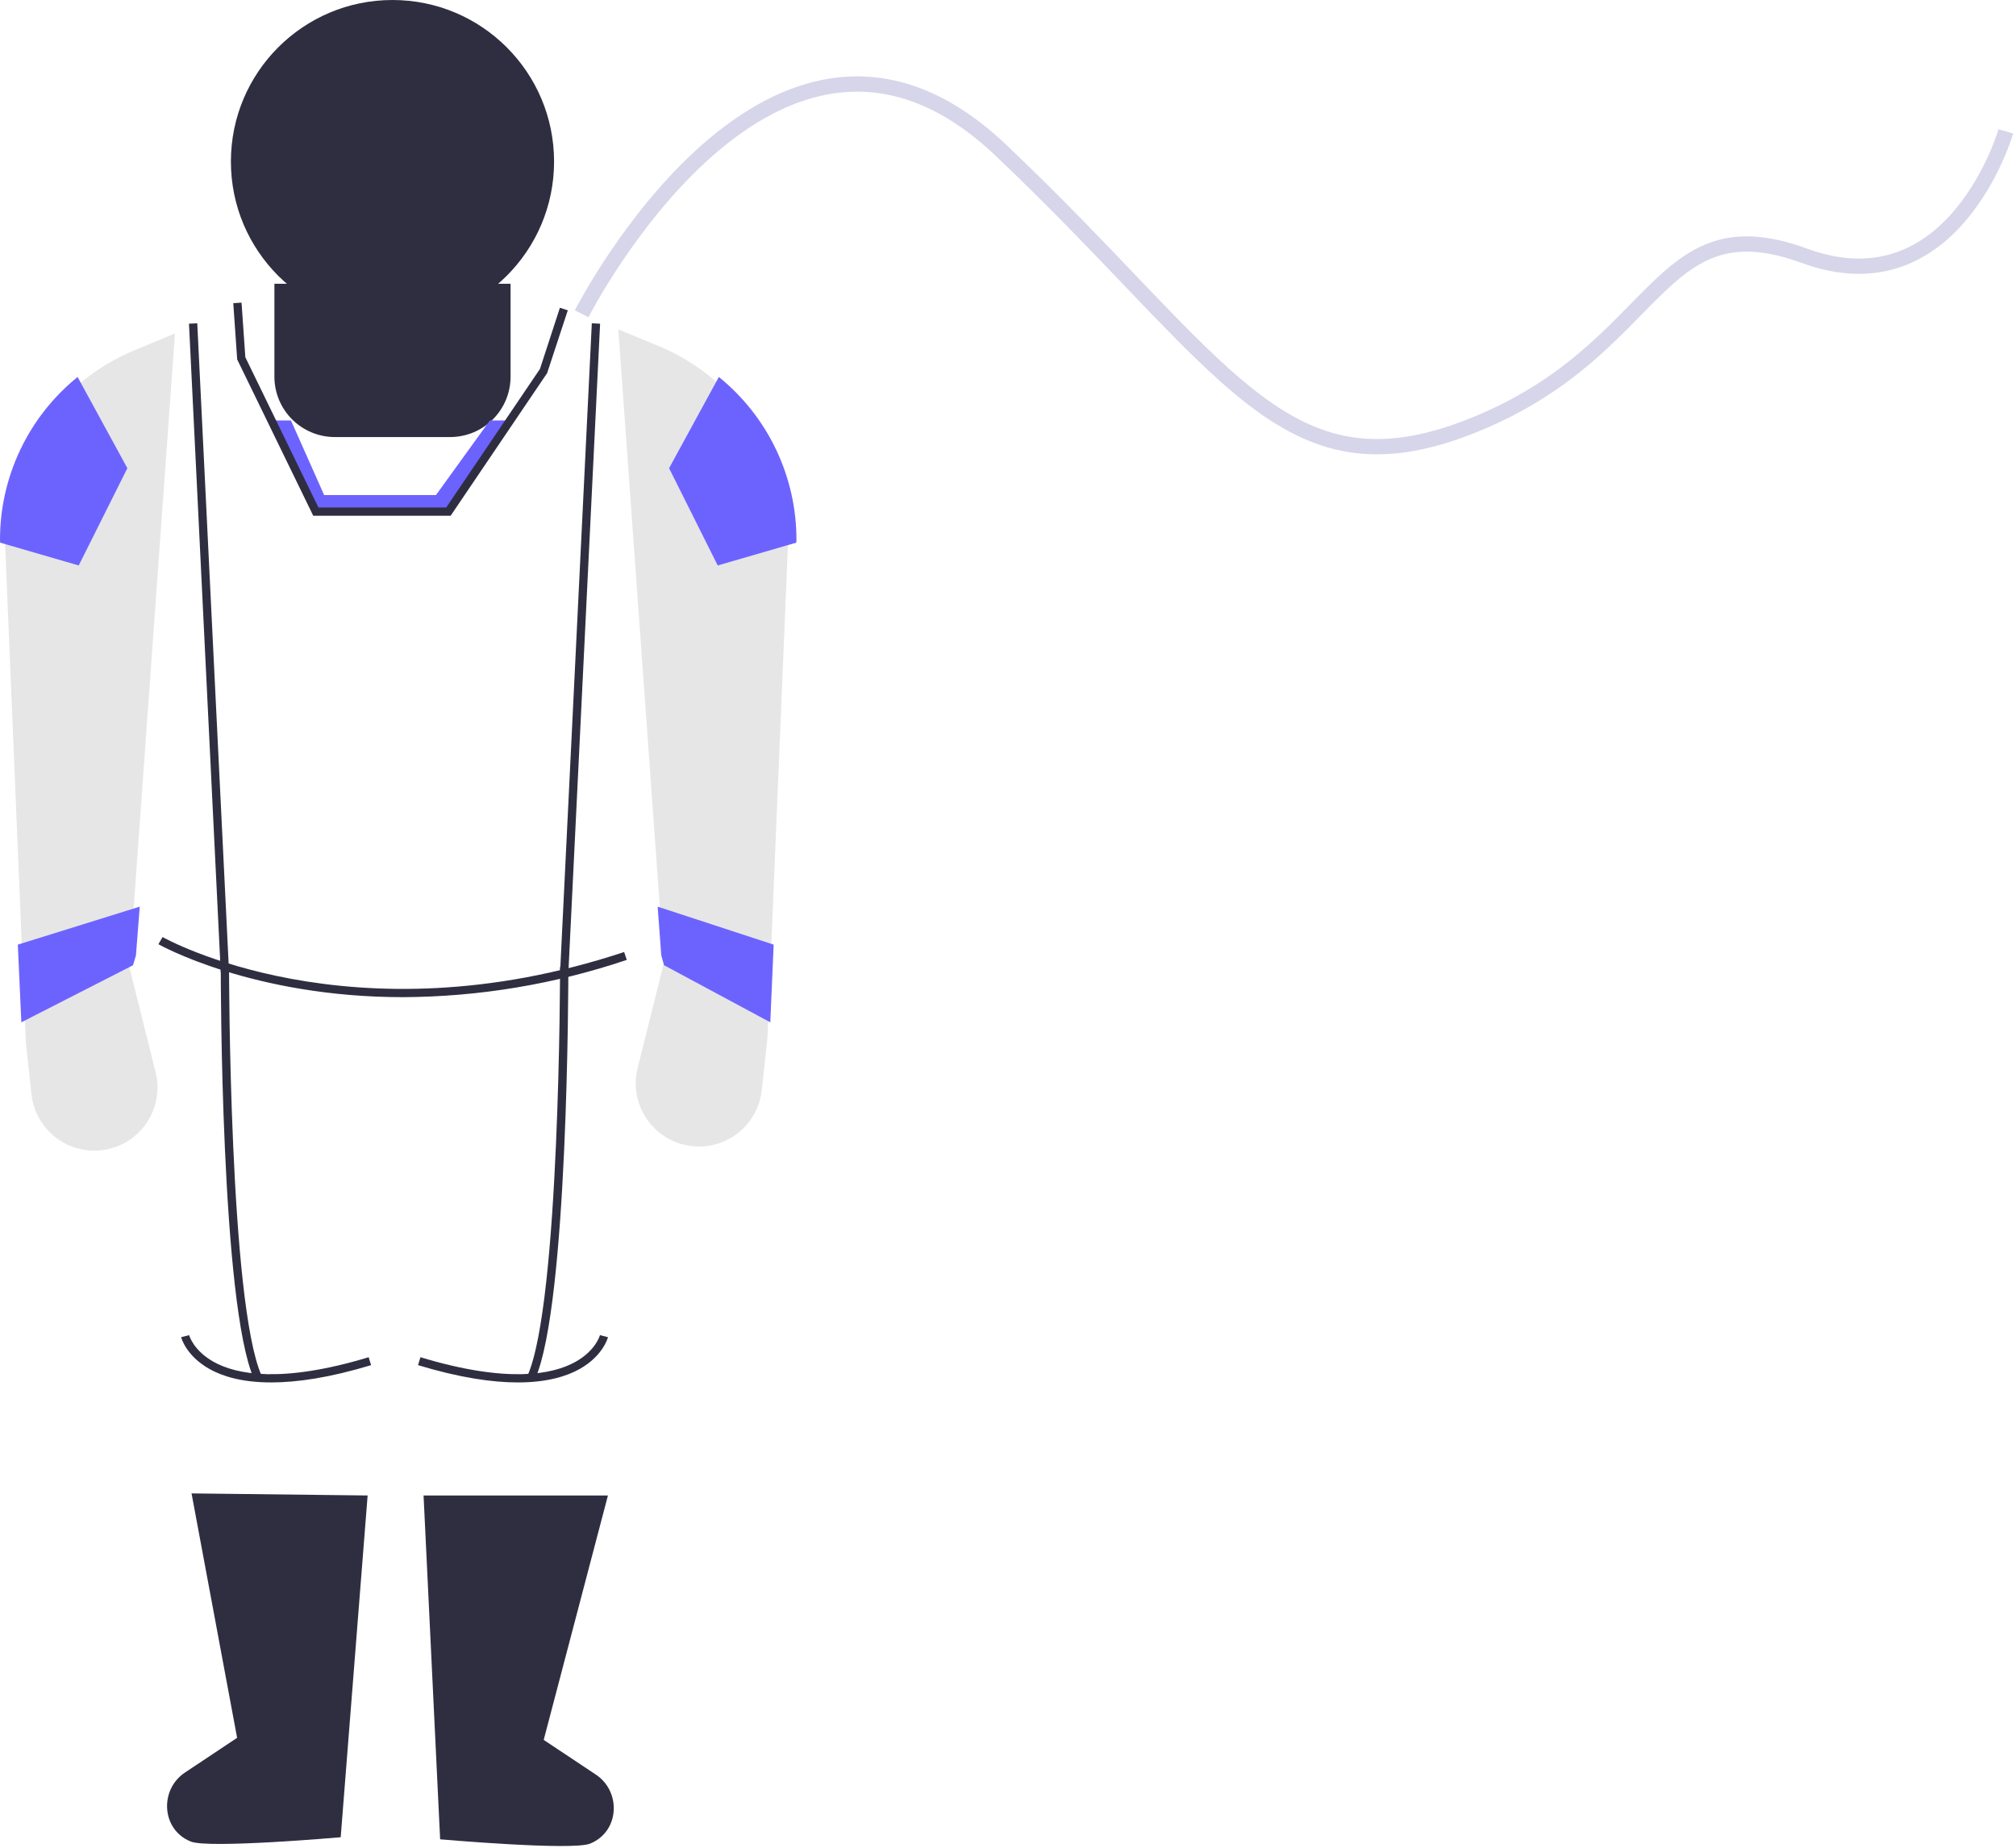 <svg width="528" height="484" viewBox="0 0 528 484" fill="none" xmlns="http://www.w3.org/2000/svg">
<g id="Group 47">
<path id="Vector" d="M71.868 74.331H133.72V98.669C133.72 102.863 132.054 106.884 129.089 109.849C126.124 112.815 122.103 114.48 117.909 114.48H87.679C83.486 114.48 79.464 112.815 76.499 109.849C73.534 106.884 71.868 102.863 71.868 98.669V74.331H71.868Z" fill="#2F2E41"/>
<path id="Vector_2" d="M89.23 481.253C89.23 481.253 54.59 484.287 49.949 482.376C49.656 482.256 49.371 482.124 49.094 481.983C42.198 478.462 41.987 468.601 48.433 464.31L62.102 455.21L50.166 391.187L96.283 391.73L89.23 481.253Z" fill="#2F2E41"/>
<path id="Vector_3" d="M115.273 481.795C115.273 481.795 149.914 484.83 154.554 482.919C154.847 482.798 155.132 482.667 155.409 482.525C162.306 479.004 162.516 469.143 156.07 464.852L142.401 455.752L159.221 391.73H110.933L115.273 481.795Z" fill="#2F2E41"/>
<path id="Vector_4" d="M33.889 253.377L40.755 280.842C41.599 284.218 41.358 287.774 40.065 291.005C38.772 294.235 36.494 296.976 33.554 298.838C31.179 300.342 28.459 301.217 25.652 301.379C22.846 301.541 20.044 300.985 17.511 299.764C14.978 298.543 12.799 296.697 11.177 294.4C9.556 292.103 8.547 289.43 8.245 286.635L6.761 272.909L1.335 142.454C1.335 131.603 4.551 120.996 10.578 111.973C16.605 102.95 25.171 95.916 35.194 91.761L45.825 87.353L33.889 253.377Z" fill="#E6E6E6"/>
<path id="Vector_5" d="M206.423 141.37L206.391 142.14L202.007 247.441L201.16 267.787L200.998 271.824L199.511 285.55C199.267 287.807 198.562 289.988 197.44 291.961C196.317 293.933 194.801 295.653 192.985 297.014C191.17 298.376 189.094 299.349 186.886 299.874C184.678 300.399 182.386 300.465 180.152 300.066C177.918 299.668 175.79 298.815 173.899 297.559C172.009 296.304 170.397 294.673 169.164 292.768C167.93 290.864 167.102 288.725 166.73 286.487C166.358 284.248 166.45 281.957 167.001 279.756L173.869 252.291L173.718 250.251L172.806 237.49L161.933 86.267L172.567 90.673C182.584 94.838 191.144 101.875 197.169 110.897C203.194 119.919 206.414 130.522 206.423 141.37Z" fill="#E6E6E6"/>
<path id="Vector_6" d="M105.567 261.2C66.15 261.2 41.835 247.53 41.491 247.332L42.576 245.452C43.06 245.732 91.825 273.086 163.47 249.375L164.152 251.435C145.273 257.809 125.493 261.106 105.567 261.2Z" fill="#2F2E41"/>
<path id="Vector_7" d="M66.535 361.245C57.861 341.726 57.817 256.892 57.819 253.291L59.99 253.293C59.989 254.17 60.03 341.263 68.519 360.363L66.535 361.245Z" fill="#2F2E41"/>
<path id="Vector_8" d="M71.048 362.12C63.321 362.12 58.187 360.474 54.839 358.587C48.745 355.15 47.488 350.468 47.438 350.27L49.54 349.732L48.489 350.001L49.538 349.727C49.582 349.891 50.68 353.79 56.001 356.75C61.861 360.009 73.656 362.441 96.56 355.515L97.187 357.592C86.226 360.907 77.682 362.12 71.048 362.12Z" fill="#2F2E41"/>
<path id="Vector_9" d="M51.665 84.683L49.497 84.79L57.821 254.75L59.989 254.644L51.665 84.683Z" fill="#2F2E41"/>
<path id="Vector_10" d="M140.138 361.245L138.154 360.363C146.643 341.263 146.684 254.17 146.683 253.293L148.854 253.291C148.856 256.892 148.812 341.726 140.138 361.245Z" fill="#2F2E41"/>
<path id="Vector_11" d="M135.625 362.12C128.992 362.12 120.449 360.908 109.486 357.592L110.113 355.515C133.017 362.44 144.81 360.01 150.672 356.75C155.994 353.79 157.09 349.891 157.134 349.727L159.235 350.27C159.184 350.468 157.928 355.15 151.833 358.587C148.487 360.474 143.35 362.12 135.625 362.12Z" fill="#2F2E41"/>
<path id="Vector_12" d="M155 84.683L146.693 254.644L148.861 254.75L157.168 84.789L155 84.683Z" fill="#2F2E41"/>
<path id="Vector_13" d="M133.59 110.14L117.443 134.012H82.719L71.109 110.14H76.209L84.89 129.672H114.188L128.295 110.14H133.59Z" fill="#6C63FF"/>
<path id="Vector_14" d="M208.594 141.37L208.561 142.14L187.976 148.119L175.237 122.641L188.269 98.746C194.62 103.887 199.74 110.382 203.257 117.757C206.774 125.132 208.597 133.199 208.594 141.37Z" fill="#6C63FF"/>
<path id="Vector_15" d="M4.54323e-06 141.37L0.033 142.14L20.617 148.119L33.357 122.641L20.324 98.746C13.974 103.887 8.853 110.382 5.337 117.757C1.82 125.132 -0.003 133.199 4.54323e-06 141.37Z" fill="#6C63FF"/>
<path id="Vector_16" d="M102.794 84.64C126.167 84.64 145.114 65.692 145.114 42.32C145.114 18.947 126.167 0 102.794 0C79.421 0 60.474 18.947 60.474 42.32C60.474 65.692 79.421 84.64 102.794 84.64Z" fill="#2F2E41"/>
<path id="Vector_17" d="M202.626 247.441L201.745 267.787L173.913 252.834L173.191 250.251L172.242 237.49L202.626 247.441Z" fill="#6C63FF"/>
<path id="Vector_18" d="M4.666 247.441L5.592 267.787L34.845 252.834L35.605 250.251L36.602 237.49L4.666 247.441Z" fill="#6C63FF"/>
<path id="Vector_19" d="M118.02 135.098H82.04L62.119 94.148L61.095 79.419L63.26 79.269L64.255 93.577L83.399 132.927H116.867L141.417 96.637L146.643 80.614L148.708 81.286L143.3 97.727L118.02 135.098Z" fill="#2F2E41"/>
<path id="Vector_20" d="M152.342 82.183C152.342 82.183 202.731 -17.002 262.092 39.308C321.453 95.619 336.036 131.308 385.66 111.481C435.285 91.653 433.443 52.68 472.609 67.011C511.774 81.343 525.342 34.415 525.342 34.415" stroke="#D6D5EA" stroke-width="4" stroke-miterlimit="10"/>
</g>
</svg>
